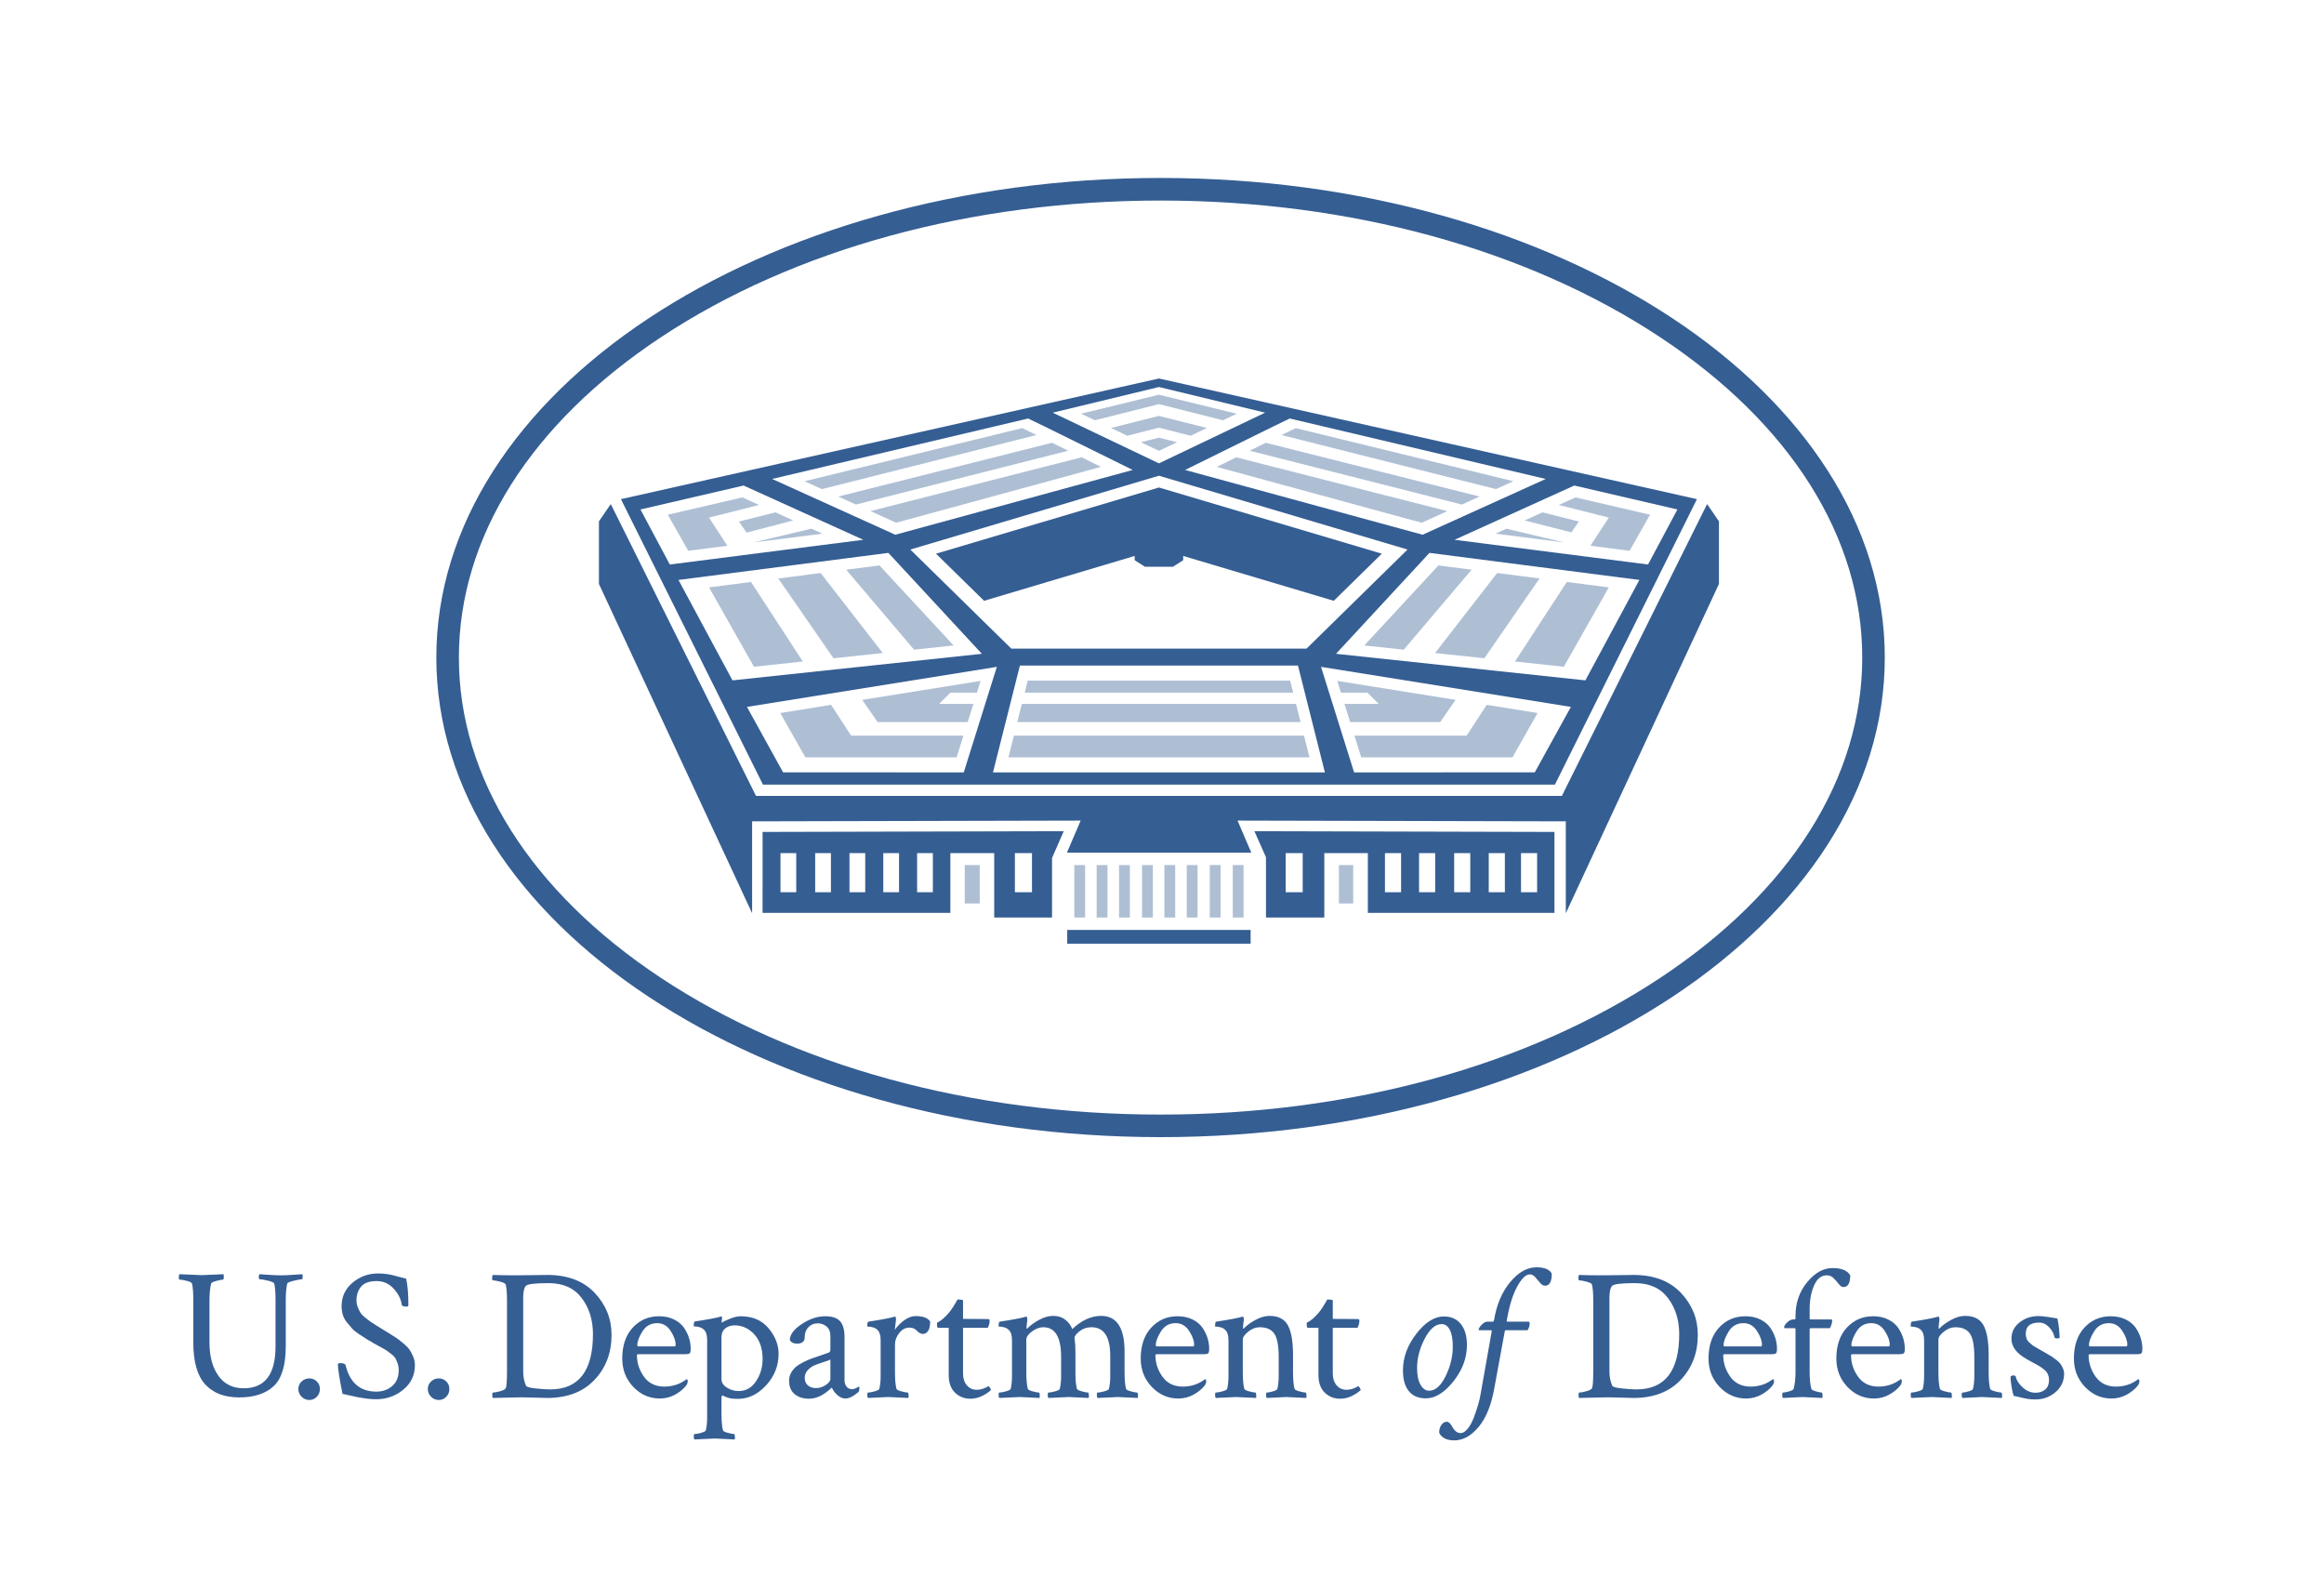 <svg width="236" height="160" viewBox="0 0 236 160" fill="none" xmlns="http://www.w3.org/2000/svg">
<path d="M97.97 91.728H99.488V87.829H97.97V91.728Z" fill="#AEBFD4"/>
<path d="M135.968 91.728H137.417V87.829H135.968V91.728Z" fill="#AEBFD4"/>
<path d="M115.973 93.154H117.07V87.829H115.973V93.154Z" fill="#AEBFD4"/>
<path d="M113.637 93.154H114.735V87.829H113.637V93.154Z" fill="#AEBFD4"/>
<path d="M111.366 93.154H112.464V87.829H111.366V93.154Z" fill="#AEBFD4"/>
<path d="M120.515 93.154H121.612V87.829H120.515V93.154Z" fill="#AEBFD4"/>
<path d="M118.244 93.154H119.341V87.829H118.244V93.154Z" fill="#AEBFD4"/>
<path d="M125.187 93.154H126.284V87.829H125.187V93.154Z" fill="#AEBFD4"/>
<path d="M122.851 93.154H123.948V87.829H122.851V93.154Z" fill="#AEBFD4"/>
<path d="M109.095 93.154H110.193V87.829H109.095V93.154Z" fill="#AEBFD4"/>
<path d="M156.338 58.731L152.037 58.176L145.729 66.301L150.733 66.832L156.338 58.731Z" fill="#AEBFD4"/>
<path d="M163.372 59.637L159.109 59.086L153.845 67.161L158.807 67.692L163.372 59.637Z" fill="#AEBFD4"/>
<path d="M76.565 67.692L81.527 67.161L76.263 59.086L72 59.637L76.565 67.692Z" fill="#AEBFD4"/>
<path d="M104.366 69.099L104.061 70.319H131.319L131.01 69.099H104.366Z" fill="#AEBFD4"/>
<path d="M117.686 40.074L109.787 42.001L111.183 42.67L117.686 41.03L124.189 42.67L125.588 42.005L117.686 40.074Z" fill="#AEBFD4"/>
<path d="M117.686 42.226L112.819 43.45L114.471 44.237L117.686 43.423L120.905 44.241L122.557 43.45L117.686 42.226Z" fill="#AEBFD4"/>
<path d="M117.686 44.432L115.855 44.899L117.69 45.774L119.521 44.899L117.686 44.432Z" fill="#AEBFD4"/>
<path d="M72 52.549L77.081 51.268L75.387 50.499L67.814 52.258L69.889 55.921L73.865 55.412L72 52.549Z" fill="#AEBFD4"/>
<path d="M165.483 55.921L167.559 52.258L159.989 50.499L158.295 51.268L163.372 52.549L161.507 55.412L165.483 55.921Z" fill="#AEBFD4"/>
<path d="M128.544 44.956C128.016 45.215 127.462 45.487 126.904 45.761L148.457 51.225L150.248 50.413L128.544 44.956Z" fill="#AEBFD4"/>
<path d="M125.535 46.432C124.833 46.777 124.16 47.109 123.564 47.403L144.37 53.074L146.975 51.894L125.535 46.432Z" fill="#AEBFD4"/>
<path d="M131.579 43.465C131.241 43.631 130.742 43.875 130.141 44.17L151.911 49.658L153.676 48.858L131.579 43.465Z" fill="#AEBFD4"/>
<path d="M105.246 44.169C104.654 43.878 104.163 43.637 103.807 43.464L81.7 48.859L83.464 49.659L105.246 44.169Z" fill="#AEBFD4"/>
<path d="M108.476 45.759C107.915 45.483 107.363 45.211 106.84 44.953L85.127 50.413L86.919 51.224L108.476 45.759Z" fill="#AEBFD4"/>
<path d="M88.397 51.891L91.002 53.071L111.807 47.4C111.182 47.092 110.515 46.762 109.838 46.429L88.397 51.891Z" fill="#AEBFD4"/>
<path d="M152.973 53.68L151.868 54.181L158.865 55.076L152.973 53.68Z" fill="#AEBFD4"/>
<path d="M154.828 52.839L159.572 54.051L160.333 52.95L156.636 52.017L154.828 52.839Z" fill="#AEBFD4"/>
<path d="M82.395 53.676L76.507 55.076L83.511 54.181L82.395 53.676Z" fill="#AEBFD4"/>
<path d="M80.548 52.839L75.815 54.074L75.035 52.95L78.74 52.017L80.548 52.839Z" fill="#AEBFD4"/>
<path d="M97.836 74.688H86.432L84.398 71.561L79.233 72.391L81.783 76.891H97.144L97.504 75.747L97.836 74.688Z" fill="#AEBFD4"/>
<path d="M153.589 76.891L156.139 72.391L154.006 72.047L150.974 71.561L148.936 74.688H137.54L138.232 76.891H153.589Z" fill="#AEBFD4"/>
<path d="M132.42 74.689H102.959L102.401 76.891H132.975L132.688 75.748L132.42 74.689Z" fill="#AEBFD4"/>
<path d="M99.209 70.319L99.58 69.13L87.56 71.056L89.124 73.312H98.268L98.85 71.466H95.37L96.517 70.319H99.209Z" fill="#AEBFD4"/>
<path d="M131.606 71.466H103.77L103.502 72.528L103.303 73.312H132.072L131.916 72.697L131.874 72.528L131.606 71.466Z" fill="#AEBFD4"/>
<path d="M147.812 71.053L135.796 69.13L136.171 70.319H138.855H138.862L140.009 71.466H136.53L137.107 73.312H146.249L147.808 71.056H147.816L147.812 71.053Z" fill="#AEBFD4"/>
<path d="M92.82 65.96L96.838 65.532L89.311 57.408L85.931 57.84L92.82 65.96Z" fill="#AEBFD4"/>
<path d="M83.335 58.176L79.034 58.731L84.639 66.832L89.644 66.301L83.335 58.176Z" fill="#AEBFD4"/>
<path d="M138.541 65.532L142.551 65.96L149.441 57.84L146.069 57.408L138.541 65.532Z" fill="#AEBFD4"/>
<path d="M156.093 90.585H154.456V86.614H156.093V90.585ZM152.818 90.585H151.181V86.614H152.818V90.585ZM149.304 90.585H147.668V86.614H149.304V90.585ZM145.741 90.585H144.104V86.614H145.741V90.585ZM142.278 90.585H140.641V86.614H142.278V90.585ZM132.289 90.585H130.562V86.614H132.289V90.585ZM127.385 84.39L128.559 87.039V93.151H134.482V86.614H138.904V92.684H157.854L157.855 84.464L127.384 84.39L127.385 84.39Z" fill="#355E93"/>
<path d="M117.854 18.068C77.237 18.068 44.309 39.868 44.309 66.76C44.309 93.651 77.237 115.451 117.854 115.451C158.471 115.451 191.399 93.651 191.399 66.76C191.399 39.867 158.471 18.068 117.854 18.068ZM117.854 20.361C137.054 20.361 155.074 25.291 168.595 34.242C181.823 43 189.109 54.549 189.109 66.761C189.109 78.973 181.823 90.521 168.595 99.28C155.075 108.231 137.055 113.161 117.854 113.161C98.654 113.161 80.635 108.231 67.114 99.28C53.885 90.521 46.6 78.973 46.6 66.761C46.6 54.549 53.885 43 67.114 34.242C80.634 25.291 98.653 20.361 117.854 20.361Z" fill="#355E93"/>
<path d="M104.798 90.585H103.06V86.614H104.798V90.585ZM94.732 90.585H93.132V86.614H94.732V90.585ZM91.297 90.585H89.697V86.614H91.297V90.585ZM87.863 90.585H86.263V86.614H87.863V90.585ZM84.38 90.585H82.78V86.614H84.38V90.585ZM80.858 90.585H79.258V86.614H80.858V90.585ZM77.44 84.464L77.439 92.684H96.508V86.614H100.96V93.151H106.833V87.109L108.022 84.39L77.44 84.464Z" fill="#355E93"/>
<path d="M147.709 54.804L159.868 49.295L170.339 51.725L167.357 57.314L147.709 54.804ZM160.994 69.076L135.67 66.38L145.161 56.133L166.478 58.88L160.994 69.076ZM155.854 78.415L137.508 78.421L134.148 67.704L159.523 71.77L155.854 78.415ZM100.835 78.421L103.57 67.571H131.808L134.542 78.421H100.835ZM79.522 78.415L75.853 71.77L101.229 67.704L97.868 78.42L79.522 78.415ZM68.898 58.88L90.215 56.133L99.707 66.38L74.382 69.076L68.898 58.88ZM65.037 51.725L75.508 49.295L87.667 54.804L68.019 57.314L65.037 51.725ZM104.446 42.481C104.442 42.489 104.439 42.496 104.436 42.504C104.446 42.481 115.028 47.714 115.028 47.714L90.912 54.29L78.409 48.627C87.088 46.578 95.767 44.529 104.446 42.481ZM117.688 39.292L128.471 41.897L117.688 47.044L106.904 41.897L117.688 39.292ZM142.933 55.794L132.674 65.856H102.701L92.442 55.794L117.688 48.299L142.933 55.794ZM156.966 48.627L144.463 54.29L120.347 47.714C120.347 47.714 130.93 42.481 130.939 42.504C130.936 42.496 130.933 42.488 130.93 42.481C139.608 44.529 148.287 46.578 156.966 48.627ZM117.688 38.429L63.055 50.677L77.479 79.661H157.899L172.323 50.677L117.691 38.429H117.688Z" fill="#355E93"/>
<path d="M108.377 94.415V95.811H126.999V94.415H108.377Z" fill="#355E93"/>
<path d="M173.358 51.18L173.083 51.723L158.922 80.171L158.608 80.809H157.897H77.478H76.771L76.454 80.171L62.121 51.371L62.021 51.18L60.821 52.931V59.285L76.377 92.718V83.39L109.741 83.313L108.346 86.563H127.068L125.672 83.313L159.006 83.39V92.718L174.558 59.285V52.931L173.358 51.18Z" fill="#355E93"/>
<path d="M117.69 49.494L95.053 56.215L99.931 60.998L115.224 56.444V56.876L116.264 57.541H119.112L120.152 56.876V56.444L135.444 60.998L140.322 56.215L117.69 49.494Z" fill="#355E93"/>
<path d="M20.498 129.462C20.699 129.462 21.43 129.431 22.689 129.368C22.715 129.443 22.727 129.532 22.727 129.632C22.727 129.821 22.702 129.915 22.652 129.915C22.526 129.915 22.299 129.96 21.972 130.048C21.644 130.136 21.468 130.225 21.443 130.313C21.329 130.753 21.273 131.339 21.273 132.07V136.283C21.273 137.706 21.575 138.84 22.18 139.684C22.784 140.528 23.641 140.949 24.749 140.949C26.903 140.949 27.98 139.532 27.98 136.699V131.975C27.98 131.207 27.935 130.653 27.848 130.313C27.81 130.212 27.592 130.114 27.196 130.02C26.799 129.925 26.518 129.878 26.355 129.878C26.304 129.878 26.279 129.806 26.279 129.661C26.279 129.516 26.304 129.418 26.355 129.368C26.518 129.381 26.846 129.403 27.337 129.434C27.828 129.466 28.244 129.481 28.584 129.481C28.912 129.481 29.324 129.463 29.822 129.424C30.319 129.387 30.612 129.368 30.7 129.368C30.726 129.444 30.738 129.538 30.738 129.651C30.738 129.802 30.713 129.878 30.663 129.878C30.536 129.878 30.262 129.928 29.841 130.029C29.419 130.13 29.195 130.225 29.17 130.313C29.069 130.703 29.019 131.289 29.019 132.07V136.661C29.019 138.613 28.61 139.971 27.791 140.732C26.972 141.495 25.807 141.876 24.296 141.876C22.797 141.876 21.644 141.434 20.838 140.553C20.032 139.671 19.629 138.248 19.629 136.283V131.994C19.629 131.213 19.585 130.653 19.497 130.313C19.459 130.212 19.279 130.121 18.958 130.039C18.637 129.957 18.394 129.916 18.231 129.916C18.18 129.916 18.155 129.834 18.155 129.67C18.155 129.519 18.18 129.418 18.231 129.368C19.679 129.431 20.435 129.462 20.498 129.462Z" fill="#355E93"/>
<path d="M30.626 141.807C30.406 141.587 30.296 141.325 30.296 141.023C30.296 140.721 30.406 140.466 30.626 140.258C30.847 140.05 31.108 139.946 31.41 139.946C31.713 139.946 31.968 140.05 32.176 140.258C32.383 140.466 32.487 140.721 32.487 141.023C32.487 141.325 32.383 141.587 32.176 141.807C31.968 142.027 31.713 142.138 31.41 142.138C31.108 142.138 30.847 142.027 30.626 141.807Z" fill="#355E93"/>
<path d="M34.69 132.616C34.69 131.647 35.061 130.85 35.804 130.226C36.547 129.603 37.41 129.291 38.393 129.291C38.669 129.291 38.931 129.307 39.177 129.339C39.422 129.37 39.624 129.404 39.781 129.442C39.938 129.48 40.165 129.54 40.461 129.622C40.757 129.704 41.019 129.769 41.245 129.82C41.397 130.488 41.472 131.388 41.472 132.521C41.472 132.61 41.409 132.654 41.283 132.654C40.981 132.654 40.817 132.591 40.792 132.465C40.729 131.911 40.461 131.373 39.989 130.85C39.517 130.327 38.941 130.065 38.261 130.065C37.505 130.065 36.972 130.255 36.664 130.633C36.355 131.01 36.201 131.476 36.201 132.03C36.201 132.27 36.245 132.5 36.333 132.72C36.421 132.941 36.51 133.123 36.598 133.268C36.686 133.413 36.846 133.58 37.079 133.769C37.312 133.958 37.483 134.09 37.59 134.165C37.697 134.241 37.911 134.38 38.232 134.581C38.553 134.782 38.758 134.909 38.846 134.959C38.909 134.996 39.13 135.132 39.507 135.365C39.885 135.598 40.143 135.762 40.282 135.857C40.42 135.951 40.638 136.121 40.934 136.367C41.23 136.612 41.444 136.829 41.576 137.018C41.708 137.207 41.834 137.443 41.954 137.727C42.074 138.01 42.133 138.303 42.133 138.605C42.133 139.613 41.74 140.441 40.953 141.09C40.165 141.739 39.243 142.063 38.185 142.063C37.883 142.063 37.561 142.041 37.221 141.997C36.881 141.952 36.598 141.908 36.371 141.864C36.144 141.82 35.858 141.758 35.511 141.676C35.165 141.593 34.923 141.54 34.784 141.515C34.469 139.966 34.312 138.964 34.312 138.511C34.312 138.436 34.412 138.398 34.614 138.398C34.841 138.398 34.998 138.454 35.086 138.568C35.514 140.381 36.56 141.288 38.223 141.288C38.852 141.288 39.388 141.099 39.828 140.721C40.269 140.343 40.49 139.808 40.49 139.115C40.49 138.863 40.452 138.63 40.376 138.416C40.301 138.203 40.222 138.026 40.14 137.887C40.058 137.749 39.913 137.601 39.706 137.443C39.498 137.286 39.337 137.17 39.224 137.094C39.111 137.018 38.903 136.899 38.6 136.735C38.298 136.571 38.09 136.458 37.977 136.395C37.612 136.181 37.356 136.03 37.212 135.941C37.067 135.854 36.828 135.699 36.494 135.478C36.16 135.258 35.918 135.063 35.766 134.893C35.615 134.723 35.439 134.515 35.237 134.269C35.036 134.023 34.894 133.762 34.812 133.485C34.73 133.209 34.69 132.918 34.69 132.616Z" fill="#355E93"/>
<path d="M43.773 141.807C43.553 141.587 43.443 141.325 43.443 141.023C43.443 140.721 43.553 140.466 43.773 140.258C43.994 140.05 44.255 139.946 44.557 139.946C44.86 139.946 45.115 140.05 45.323 140.258C45.531 140.466 45.635 140.721 45.635 141.023C45.635 141.325 45.531 141.587 45.323 141.807C45.115 142.027 44.86 142.138 44.557 142.138C44.255 142.138 43.994 142.027 43.773 141.807Z" fill="#355E93"/>
<path d="M53.129 131.768V139.249C53.129 139.778 53.223 140.257 53.412 140.685C53.462 140.811 53.799 140.906 54.423 140.968C55.046 141.032 55.528 141.063 55.868 141.063C58.765 141.063 60.214 139.192 60.214 135.452C60.214 134.016 59.832 132.794 59.071 131.786C58.308 130.779 57.197 130.275 55.736 130.275H55.641C54.281 130.275 53.525 130.375 53.374 130.577C53.21 130.804 53.129 131.2 53.129 131.768ZM52.297 129.481C52.776 129.481 53.384 129.475 54.12 129.462C54.857 129.45 55.345 129.443 55.585 129.443C57.638 129.443 59.237 130.048 60.384 131.257C61.53 132.466 62.103 133.89 62.103 135.527C62.103 137.354 61.524 138.878 60.365 140.099C59.206 141.321 57.606 141.932 55.566 141.932C55.415 141.932 54.964 141.919 54.215 141.894C53.466 141.869 52.839 141.863 52.335 141.876L50.049 141.932C50.011 141.894 49.992 141.8 49.992 141.649C49.992 141.472 50.011 141.384 50.049 141.384C50.213 141.384 50.456 141.34 50.776 141.252C51.098 141.164 51.29 141.063 51.353 140.949C51.441 140.798 51.485 140.207 51.485 139.173V132.032C51.485 131.289 51.441 130.747 51.353 130.407C51.315 130.306 51.129 130.212 50.795 130.124C50.462 130.035 50.213 129.992 50.049 129.992C49.999 129.992 49.974 129.916 49.974 129.765C49.974 129.601 49.999 129.494 50.049 129.443C50.704 129.469 51.453 129.481 52.297 129.481Z" fill="#355E93"/>
<path d="M66.739 134.337C66.084 134.337 65.583 134.617 65.237 135.178C64.891 135.738 64.717 136.201 64.717 136.566C64.717 136.655 64.755 136.699 64.831 136.699H68.515C68.578 136.699 68.609 136.636 68.609 136.51C68.609 136.106 68.439 135.643 68.099 135.121C67.759 134.598 67.306 134.337 66.739 134.337ZM66.928 133.637C67.507 133.637 68.017 133.748 68.458 133.968C68.899 134.189 69.236 134.472 69.469 134.818C69.702 135.165 69.872 135.518 69.979 135.877C70.086 136.236 70.14 136.592 70.14 136.944C70.14 137.196 70.102 137.35 70.026 137.407C69.951 137.464 69.806 137.492 69.592 137.492H64.831C64.73 137.492 64.68 137.523 64.68 137.586C64.68 138.38 64.919 139.111 65.397 139.778C65.876 140.446 66.569 140.779 67.476 140.779C67.74 140.779 67.992 140.754 68.232 140.704C68.471 140.654 68.676 140.594 68.846 140.524C69.016 140.455 69.16 140.386 69.28 140.316C69.4 140.247 69.504 140.181 69.592 140.118L69.724 140.024C69.8 140.024 69.838 140.106 69.838 140.269C69.838 140.37 69.8 140.484 69.724 140.609C69.472 140.962 69.101 141.28 68.61 141.563C68.118 141.847 67.583 141.988 67.004 141.988C65.958 141.988 65.061 141.595 64.311 140.808C63.562 140.021 63.188 139.06 63.188 137.926C63.188 136.604 63.543 135.559 64.255 134.79C64.966 134.022 65.857 133.637 66.928 133.637Z" fill="#355E93"/>
<path d="M74.607 134.562C74.217 134.562 73.895 134.666 73.644 134.874C73.391 135.082 73.266 135.381 73.266 135.771V140.022C73.266 140.363 73.448 140.649 73.813 140.882C74.179 141.114 74.575 141.231 75.004 141.231C75.747 141.231 76.339 140.898 76.78 140.23C77.22 139.563 77.441 138.813 77.441 137.982C77.441 136.923 77.16 136.089 76.6 135.478C76.04 134.868 75.375 134.562 74.607 134.562ZM75.211 133.636C76.421 133.636 77.365 134.043 78.046 134.855C78.726 135.667 79.066 136.533 79.066 137.453C79.066 138.662 78.644 139.726 77.8 140.646C76.956 141.565 75.999 142.025 74.928 142.025C74.739 142.025 74.572 142.018 74.428 142.006C74.283 141.993 74.154 141.971 74.04 141.94C73.927 141.908 73.839 141.88 73.776 141.855C73.713 141.83 73.631 141.795 73.53 141.751C73.429 141.707 73.367 141.678 73.341 141.666C73.291 141.729 73.266 141.811 73.266 141.911V143.536C73.266 144.266 73.316 144.827 73.417 145.218C73.442 145.306 73.606 145.391 73.908 145.473C74.21 145.554 74.424 145.596 74.55 145.596C74.588 145.596 74.613 145.674 74.626 145.832C74.638 145.989 74.632 146.093 74.607 146.144C73.347 146.08 72.673 146.049 72.585 146.049C72.51 146.049 71.823 146.08 70.526 146.144C70.476 146.093 70.451 145.989 70.451 145.832C70.451 145.674 70.476 145.596 70.526 145.596C70.677 145.596 70.901 145.554 71.197 145.473C71.493 145.391 71.653 145.306 71.679 145.218C71.766 144.853 71.811 144.411 71.811 143.895V136.092C71.811 135.601 71.722 135.261 71.546 135.072C71.42 134.921 71.266 134.817 71.083 134.76C70.901 134.703 70.75 134.675 70.63 134.675C70.51 134.675 70.451 134.663 70.451 134.637C70.451 134.335 70.488 134.178 70.564 134.165C71.899 133.964 72.768 133.8 73.171 133.674C73.184 133.674 73.215 133.668 73.266 133.655C73.303 133.655 73.322 133.69 73.322 133.759C73.322 133.828 73.316 133.913 73.303 134.014C73.291 134.115 73.285 134.172 73.285 134.184V134.297C73.46 134.172 73.754 134.03 74.163 133.872C74.572 133.715 74.922 133.636 75.211 133.636Z" fill="#355E93"/>
<path d="M82.039 140.656C82.253 140.839 82.53 140.93 82.871 140.93C83.211 140.93 83.538 140.826 83.853 140.619C84.168 140.411 84.325 140.2 84.325 139.985V138.04C84.224 138.09 83.979 138.178 83.589 138.304C83.198 138.43 82.892 138.541 82.672 138.635C82.452 138.729 82.238 138.887 82.03 139.107C81.822 139.328 81.718 139.583 81.718 139.873C81.718 140.212 81.825 140.474 82.039 140.656ZM83.815 133.637C84.508 133.637 85.005 133.805 85.308 134.138C85.61 134.472 85.761 135.011 85.761 135.754V140.118C85.761 140.383 85.831 140.603 85.969 140.779C86.108 140.956 86.296 141.044 86.536 141.044C86.712 141.044 86.933 140.956 87.197 140.779C87.247 140.779 87.273 140.83 87.273 140.931C87.273 141.094 87.241 141.227 87.178 141.327C86.662 141.768 86.221 141.988 85.856 141.988C85.566 141.988 85.289 141.869 85.025 141.63C84.76 141.39 84.577 141.138 84.476 140.874C84.464 140.874 84.417 140.915 84.335 140.997C84.253 141.079 84.143 141.173 84.004 141.28C83.865 141.387 83.705 141.497 83.522 141.61C83.34 141.724 83.126 141.819 82.88 141.894C82.634 141.97 82.385 142.008 82.134 142.008C81.554 142.008 81.076 141.853 80.698 141.545C80.32 141.236 80.131 140.773 80.131 140.156C80.131 139.879 80.2 139.617 80.339 139.372C80.477 139.126 80.641 138.925 80.83 138.767C81.019 138.61 81.277 138.45 81.605 138.285C81.932 138.122 82.212 137.999 82.445 137.917C82.678 137.835 82.984 137.731 83.362 137.605C83.74 137.48 84.004 137.385 84.155 137.322C84.269 137.284 84.325 137.19 84.325 137.038V135.621C84.325 135.219 84.199 134.907 83.948 134.686C83.695 134.466 83.393 134.355 83.041 134.355C82.663 134.355 82.348 134.485 82.096 134.743C81.844 135.001 81.718 135.338 81.718 135.754C81.718 136.195 81.46 136.415 80.943 136.415C80.591 136.415 80.345 136.295 80.207 136.056C80.207 135.515 80.603 134.976 81.397 134.441C82.19 133.906 82.996 133.637 83.815 133.637Z" fill="#355E93"/>
<path d="M92.981 133.618C93.724 133.618 94.215 133.801 94.455 134.166C94.455 134.607 94.385 134.928 94.247 135.129C94.108 135.331 93.938 135.432 93.737 135.432C93.51 135.432 93.302 135.325 93.113 135.11C92.924 134.897 92.666 134.789 92.339 134.789C91.948 134.789 91.608 134.972 91.319 135.337C91.028 135.703 90.884 136.087 90.884 136.49V139.323C90.884 140.054 90.934 140.615 91.035 141.005C91.06 141.094 91.227 141.179 91.536 141.26C91.844 141.342 92.062 141.383 92.187 141.383C92.225 141.383 92.25 141.459 92.263 141.61C92.276 141.761 92.27 141.868 92.244 141.931C90.984 141.868 90.304 141.837 90.204 141.837C90.128 141.837 89.442 141.868 88.144 141.931C88.094 141.881 88.069 141.777 88.069 141.619C88.069 141.462 88.094 141.383 88.144 141.383C88.296 141.383 88.519 141.342 88.815 141.26C89.111 141.179 89.271 141.094 89.297 141.005C89.385 140.64 89.429 140.199 89.429 139.683V136.112C89.429 135.62 89.341 135.28 89.164 135.092C89.039 134.94 88.884 134.836 88.702 134.78C88.519 134.723 88.368 134.694 88.248 134.694C88.128 134.694 88.069 134.682 88.069 134.657C88.069 134.355 88.106 134.198 88.182 134.185C89.517 133.983 90.386 133.819 90.79 133.694C90.802 133.694 90.833 133.687 90.884 133.674C90.934 133.674 90.966 133.728 90.978 133.835C90.991 133.942 90.991 134.021 90.978 134.072L90.865 135.016C91.092 134.676 91.404 134.358 91.8 134.062C92.197 133.766 92.59 133.618 92.981 133.618Z" fill="#355E93"/>
<path d="M96.341 134.811H95.246C95.183 134.811 95.151 134.678 95.151 134.414C95.151 134.338 95.157 134.294 95.17 134.282C95.535 134.118 95.932 133.784 96.36 133.28C96.499 133.117 96.634 132.931 96.766 132.723C96.898 132.515 97.009 132.336 97.097 132.184C97.185 132.033 97.23 131.952 97.23 131.939C97.607 131.939 97.796 131.971 97.796 132.033V133.904C98.124 133.904 98.621 133.907 99.288 133.913C99.956 133.92 100.309 133.922 100.346 133.922C100.447 133.922 100.498 133.979 100.498 134.093C100.498 134.319 100.435 134.559 100.309 134.811H97.796V139.44C97.796 139.943 97.925 140.346 98.183 140.649C98.441 140.951 98.778 141.102 99.194 141.102C99.572 141.102 99.962 140.982 100.365 140.743C100.403 140.718 100.46 140.771 100.536 140.904C100.611 141.036 100.642 141.109 100.63 141.121C100.441 141.322 100.151 141.521 99.761 141.716C99.37 141.911 98.967 142.009 98.552 142.009C97.922 142.009 97.396 141.801 96.974 141.386C96.552 140.97 96.341 140.378 96.341 139.609L96.341 134.811Z" fill="#355E93"/>
<path d="M106.943 133.599C107.446 133.599 107.865 133.735 108.199 134.005C108.533 134.276 108.763 134.588 108.889 134.94C109.833 134.046 110.809 133.599 111.817 133.599C113.404 133.599 114.198 134.808 114.198 137.226V139.323C114.198 140.054 114.248 140.615 114.349 141.005C114.374 141.094 114.538 141.179 114.84 141.26C115.142 141.342 115.356 141.383 115.482 141.383C115.52 141.383 115.545 141.459 115.558 141.61C115.57 141.761 115.564 141.868 115.539 141.931C114.279 141.868 113.605 141.837 113.518 141.837C113.442 141.837 112.755 141.868 111.458 141.931C111.408 141.881 111.383 141.777 111.383 141.619C111.383 141.462 111.408 141.383 111.458 141.383C111.609 141.383 111.833 141.342 112.129 141.26C112.425 141.179 112.585 141.094 112.611 141.005C112.699 140.64 112.743 140.237 112.743 139.796V137.661C112.743 135.721 112.107 134.751 110.835 134.751C110.369 134.751 109.966 134.887 109.626 135.157C109.285 135.428 109.116 135.652 109.116 135.829L109.134 135.904V135.999C109.184 136.314 109.21 136.767 109.21 137.359V139.494C109.21 140.111 109.26 140.615 109.361 141.005C109.386 141.094 109.55 141.179 109.852 141.26C110.155 141.342 110.369 141.383 110.495 141.383C110.532 141.383 110.558 141.459 110.57 141.61C110.582 141.761 110.576 141.868 110.551 141.931C109.292 141.868 108.618 141.837 108.53 141.837C108.454 141.837 107.768 141.868 106.47 141.931C106.42 141.881 106.395 141.777 106.395 141.619C106.395 141.462 106.42 141.383 106.47 141.383C106.621 141.383 106.845 141.342 107.141 141.26C107.437 141.179 107.597 141.094 107.623 141.005C107.711 140.64 107.755 140.199 107.755 139.683V137.756C107.755 135.753 107.15 134.752 105.941 134.752C105.563 134.752 105.182 134.893 104.798 135.177C104.414 135.46 104.222 135.734 104.222 135.999V139.324C104.222 140.054 104.272 140.615 104.373 141.005C104.399 141.094 104.562 141.179 104.864 141.261C105.167 141.342 105.381 141.383 105.507 141.383C105.545 141.383 105.57 141.459 105.582 141.61C105.595 141.761 105.589 141.868 105.563 141.931C104.304 141.868 103.63 141.837 103.542 141.837C103.467 141.837 102.78 141.868 101.483 141.931C101.432 141.881 101.407 141.777 101.407 141.619C101.407 141.462 101.432 141.383 101.483 141.383C101.634 141.383 101.857 141.342 102.153 141.261C102.449 141.179 102.61 141.094 102.635 141.005C102.723 140.64 102.767 140.199 102.767 139.683V136.112C102.767 135.62 102.679 135.281 102.503 135.092C102.377 134.94 102.222 134.836 102.04 134.78C101.857 134.724 101.706 134.694 101.587 134.694C101.467 134.694 101.407 134.682 101.407 134.657C101.407 134.355 101.445 134.198 101.52 134.185C102.856 133.984 103.724 133.819 104.128 133.694C104.14 133.694 104.171 133.687 104.222 133.674C104.272 133.674 104.304 133.729 104.316 133.835C104.329 133.942 104.329 134.021 104.316 134.072C104.266 134.424 104.241 134.676 104.241 134.827C104.241 134.878 104.253 134.903 104.279 134.903C104.291 134.903 104.31 134.89 104.336 134.865C104.625 134.563 105.019 134.276 105.516 134.005C106.014 133.735 106.489 133.599 106.943 133.599Z" fill="#355E93"/>
<path d="M119.391 134.337C118.736 134.337 118.236 134.617 117.889 135.178C117.542 135.738 117.37 136.201 117.37 136.566C117.37 136.655 117.407 136.699 117.483 136.699H121.167C121.23 136.699 121.261 136.636 121.261 136.51C121.261 136.106 121.091 135.643 120.752 135.121C120.411 134.598 119.958 134.337 119.391 134.337ZM119.58 133.637C120.159 133.637 120.669 133.748 121.111 133.968C121.551 134.189 121.888 134.472 122.121 134.818C122.354 135.165 122.524 135.518 122.631 135.877C122.738 136.236 122.792 136.592 122.792 136.944C122.792 137.196 122.754 137.35 122.678 137.407C122.603 137.464 122.458 137.492 122.244 137.492H117.483C117.382 137.492 117.332 137.523 117.332 137.586C117.332 138.38 117.571 139.111 118.05 139.778C118.528 140.446 119.221 140.779 120.128 140.779C120.392 140.779 120.644 140.754 120.883 140.704C121.123 140.654 121.328 140.594 121.497 140.524C121.667 140.455 121.812 140.386 121.932 140.316C122.052 140.247 122.156 140.181 122.244 140.118L122.376 140.024C122.452 140.024 122.49 140.106 122.49 140.269C122.49 140.37 122.452 140.484 122.376 140.609C122.124 140.962 121.753 141.28 121.261 141.563C120.77 141.847 120.235 141.988 119.656 141.988C118.61 141.988 117.712 141.595 116.963 140.808C116.213 140.021 115.839 139.06 115.839 137.926C115.839 136.604 116.195 135.559 116.907 134.79C117.618 134.022 118.509 133.637 119.58 133.637Z" fill="#355E93"/>
<path d="M128.926 133.599C129.807 133.599 130.425 133.914 130.777 134.544C131.13 135.174 131.306 136.194 131.306 137.604V139.323C131.306 140.054 131.356 140.615 131.457 141.005C131.483 141.094 131.646 141.179 131.948 141.26C132.251 141.342 132.465 141.383 132.591 141.383C132.629 141.383 132.654 141.459 132.667 141.61C132.679 141.761 132.673 141.868 132.648 141.931C131.388 141.868 130.714 141.837 130.626 141.837C130.601 141.837 129.939 141.868 128.642 141.931C128.592 141.881 128.567 141.777 128.567 141.619C128.567 141.462 128.592 141.383 128.642 141.383C128.793 141.383 129.005 141.342 129.275 141.26C129.546 141.179 129.694 141.094 129.719 141.005C129.807 140.64 129.852 140.199 129.852 139.683V137.793C129.852 136.622 129.7 135.823 129.398 135.394C129.096 134.966 128.604 134.751 127.924 134.751C127.521 134.751 127.134 134.9 126.763 135.195C126.391 135.492 126.205 135.759 126.205 135.999V139.323C126.205 140.054 126.255 140.615 126.356 141.005C126.381 141.094 126.545 141.179 126.847 141.26C127.15 141.342 127.364 141.383 127.49 141.383C127.528 141.383 127.553 141.459 127.565 141.61C127.578 141.761 127.572 141.868 127.547 141.931C126.287 141.868 125.613 141.837 125.525 141.837C125.449 141.837 124.763 141.868 123.466 141.931C123.416 141.881 123.39 141.777 123.39 141.619C123.39 141.462 123.416 141.383 123.466 141.383C123.617 141.383 123.84 141.342 124.136 141.26C124.433 141.179 124.593 141.094 124.618 141.005C124.706 140.64 124.751 140.199 124.751 139.683V136.112C124.751 135.62 124.662 135.281 124.486 135.092C124.36 134.94 124.205 134.836 124.023 134.78C123.84 134.723 123.689 134.694 123.569 134.694C123.45 134.694 123.39 134.682 123.39 134.657C123.39 134.355 123.428 134.198 123.503 134.185C124.838 133.983 125.708 133.819 126.111 133.694C126.123 133.694 126.155 133.687 126.205 133.674C126.255 133.674 126.287 133.728 126.3 133.835C126.312 133.942 126.312 134.021 126.3 134.072C126.249 134.424 126.224 134.676 126.224 134.827C126.224 134.878 126.237 134.903 126.262 134.903C126.274 134.903 126.293 134.89 126.318 134.865C126.608 134.563 127.002 134.276 127.499 134.005C127.997 133.735 128.472 133.599 128.926 133.599Z" fill="#355E93"/>
<path d="M133.888 134.811H132.792C132.729 134.811 132.698 134.678 132.698 134.414C132.698 134.338 132.704 134.294 132.717 134.282C133.083 134.118 133.479 133.784 133.907 133.28C134.046 133.117 134.181 132.931 134.314 132.723C134.446 132.515 134.556 132.336 134.644 132.184C134.732 132.033 134.776 131.952 134.776 131.939C135.154 131.939 135.343 131.971 135.343 132.033V133.904C135.671 133.904 136.168 133.907 136.836 133.913C137.503 133.92 137.856 133.922 137.894 133.922C137.995 133.922 138.045 133.979 138.045 134.093C138.045 134.319 137.982 134.559 137.856 134.811H135.343V139.44C135.343 139.943 135.472 140.346 135.731 140.649C135.989 140.951 136.326 141.102 136.741 141.102C137.119 141.102 137.509 140.982 137.913 140.743C137.95 140.718 138.007 140.771 138.083 140.904C138.158 141.036 138.19 141.109 138.177 141.121C137.988 141.322 137.698 141.521 137.308 141.716C136.918 141.911 136.515 142.009 136.099 142.009C135.469 142.009 134.943 141.801 134.521 141.386C134.099 140.97 133.888 140.378 133.888 139.609V134.811Z" fill="#355E93"/>
<path d="M146.397 134.432C145.767 134.432 145.194 134.927 144.678 135.915C144.161 136.904 143.903 137.896 143.903 138.891C143.903 139.622 144.02 140.188 144.253 140.591C144.486 140.995 144.779 141.196 145.131 141.196C145.761 141.196 146.318 140.702 146.803 139.713C147.288 138.724 147.53 137.726 147.53 136.718C147.53 135.975 147.43 135.408 147.228 135.018C147.026 134.627 146.75 134.432 146.397 134.432ZM146.624 133.657C147.367 133.657 147.943 133.916 148.353 134.432C148.762 134.949 148.966 135.66 148.966 136.567C148.966 137.864 148.51 139.09 147.597 140.242C146.683 141.394 145.748 141.971 144.791 141.971C144.035 141.971 143.459 141.725 143.062 141.234C142.666 140.743 142.468 140.043 142.468 139.137C142.468 137.827 142.921 136.586 143.828 135.414C144.734 134.243 145.667 133.657 146.624 133.657Z" fill="#355E93"/>
<path d="M156.032 128.667C156.838 128.667 157.355 128.881 157.581 129.309C157.581 130.128 157.355 130.537 156.901 130.537C156.725 130.537 156.557 130.443 156.401 130.254C156.243 130.065 156.079 129.874 155.909 129.678C155.739 129.483 155.553 129.385 155.352 129.385C154.948 129.385 154.52 129.798 154.067 130.623C153.614 131.448 153.261 132.597 153.009 134.071V134.109C153.009 134.159 153.028 134.184 153.065 134.184H155.239C155.301 134.184 155.333 134.26 155.333 134.411C155.333 134.612 155.263 134.827 155.125 135.053H152.915C152.851 135.053 152.813 135.104 152.801 135.204L151.762 140.853C151.46 142.604 150.928 143.939 150.166 144.858C149.403 145.778 148.575 146.238 147.681 146.238C147.241 146.238 146.894 146.159 146.642 146.002C146.39 145.844 146.226 145.665 146.151 145.463C146.138 145.174 146.208 144.915 146.358 144.689C146.51 144.462 146.699 144.348 146.926 144.348C147.039 144.348 147.146 144.408 147.247 144.528C147.347 144.648 147.436 144.78 147.511 144.925C147.587 145.069 147.697 145.202 147.842 145.322C147.987 145.441 148.147 145.501 148.323 145.501C148.562 145.501 148.802 145.353 149.042 145.057C149.281 144.761 149.485 144.389 149.656 143.942C149.826 143.495 149.97 143.07 150.09 142.667C150.21 142.264 150.295 141.905 150.345 141.59L151.479 135.185V135.148C151.479 135.085 151.46 135.053 151.422 135.053H150.194C150.169 135.053 150.156 135.034 150.156 134.996C150.156 134.883 150.257 134.719 150.458 134.505C150.659 134.291 150.861 134.184 151.063 134.184H151.611C151.661 134.184 151.699 134.127 151.724 134.014C151.976 132.465 152.518 131.186 153.349 130.179C154.181 129.171 155.074 128.667 156.032 128.667Z" fill="#355E93"/>
<path d="M163.437 131.768V139.249C163.437 139.778 163.531 140.257 163.72 140.685C163.771 140.811 164.108 140.906 164.731 140.968C165.355 141.032 165.837 141.063 166.177 141.063C169.074 141.063 170.522 139.192 170.522 135.452C170.522 134.016 170.141 132.794 169.379 131.786C168.617 130.779 167.505 130.275 166.044 130.275H165.95C164.589 130.275 163.834 130.375 163.683 130.577C163.519 130.804 163.437 131.2 163.437 131.768ZM162.606 129.481C163.084 129.481 163.692 129.475 164.429 129.462C165.166 129.45 165.654 129.443 165.893 129.443C167.946 129.443 169.546 130.048 170.692 131.257C171.838 132.466 172.412 133.89 172.412 135.527C172.412 137.354 171.832 138.878 170.673 140.099C169.515 141.321 167.915 141.932 165.874 141.932C165.723 141.932 165.272 141.919 164.523 141.894C163.774 141.869 163.147 141.863 162.643 141.876L160.358 141.932C160.319 141.894 160.301 141.8 160.301 141.649C160.301 141.472 160.319 141.384 160.358 141.384C160.521 141.384 160.763 141.34 161.085 141.252C161.406 141.164 161.598 141.063 161.661 140.949C161.749 140.798 161.793 140.207 161.793 139.173V132.032C161.793 131.289 161.749 130.747 161.661 130.407C161.623 130.306 161.437 130.212 161.104 130.124C160.77 130.035 160.521 129.992 160.358 129.992C160.307 129.992 160.282 129.916 160.282 129.765C160.282 129.601 160.307 129.494 160.358 129.443C161.012 129.469 161.762 129.481 162.606 129.481Z" fill="#355E93"/>
<path d="M177.051 134.337C176.396 134.337 175.895 134.617 175.549 135.178C175.203 135.738 175.029 136.201 175.029 136.566C175.029 136.655 175.068 136.699 175.143 136.699H178.827C178.89 136.699 178.922 136.636 178.922 136.51C178.922 136.106 178.751 135.643 178.411 135.121C178.071 134.598 177.618 134.337 177.051 134.337ZM177.24 133.637C177.819 133.637 178.329 133.748 178.77 133.968C179.211 134.189 179.548 134.472 179.781 134.818C180.014 135.165 180.184 135.518 180.291 135.877C180.398 136.236 180.452 136.592 180.452 136.944C180.452 137.196 180.414 137.35 180.338 137.407C180.263 137.464 180.118 137.492 179.904 137.492H175.143C175.042 137.492 174.992 137.523 174.992 137.586C174.992 138.38 175.231 139.111 175.709 139.778C176.188 140.446 176.881 140.779 177.788 140.779C178.053 140.779 178.304 140.754 178.543 140.704C178.783 140.654 178.988 140.594 179.158 140.524C179.328 140.455 179.472 140.386 179.592 140.316C179.712 140.247 179.816 140.181 179.904 140.118L180.036 140.024C180.112 140.024 180.15 140.106 180.15 140.269C180.15 140.37 180.112 140.484 180.036 140.609C179.784 140.962 179.413 141.28 178.922 141.563C178.43 141.847 177.895 141.988 177.316 141.988C176.27 141.988 175.373 141.595 174.623 140.808C173.874 140.021 173.5 139.06 173.5 137.926C173.5 136.604 173.855 135.559 174.567 134.79C175.278 134.022 176.169 133.637 177.24 133.637Z" fill="#355E93"/>
<path d="M186.093 128.743C187 128.743 187.598 128.989 187.888 129.48C187.888 130.274 187.661 130.671 187.208 130.671C187.044 130.671 186.887 130.573 186.735 130.378C186.584 130.183 186.411 129.984 186.216 129.782C186.02 129.581 185.784 129.48 185.507 129.48C184.953 129.48 184.525 129.821 184.223 130.501C183.92 131.181 183.769 131.981 183.769 132.9V133.863C183.769 133.927 183.8 133.958 183.863 133.958H185.961C186.024 133.958 186.055 134.002 186.055 134.09C186.055 134.292 185.98 134.544 185.828 134.846H183.882C183.807 134.846 183.769 134.884 183.769 134.959V139.323C183.769 140.004 183.826 140.564 183.939 141.005C183.964 141.094 184.118 141.179 184.402 141.26C184.685 141.342 184.884 141.383 184.997 141.383C185.035 141.383 185.06 141.459 185.073 141.61C185.085 141.761 185.079 141.868 185.054 141.931C183.794 141.868 183.12 141.837 183.032 141.837C182.994 141.837 182.333 141.868 181.048 141.931C181.023 141.906 181.004 141.846 180.992 141.751C180.979 141.657 180.979 141.572 180.992 141.496C181.004 141.421 181.023 141.383 181.048 141.383C181.2 141.383 181.414 141.342 181.691 141.26C181.968 141.179 182.119 141.094 182.145 141.005C182.27 140.514 182.333 139.954 182.333 139.323V134.978C182.333 134.89 182.301 134.846 182.239 134.846H181.237C181.2 134.846 181.181 134.808 181.181 134.733C181.181 134.619 181.281 134.462 181.483 134.261C181.684 134.059 181.899 133.958 182.126 133.958H182.239C182.301 133.958 182.333 133.92 182.333 133.845V133.599C182.333 132.277 182.727 131.137 183.514 130.179C184.301 129.222 185.161 128.743 186.093 128.743Z" fill="#355E93"/>
<path d="M190.031 134.337C189.376 134.337 188.875 134.617 188.528 135.178C188.182 135.738 188.009 136.201 188.009 136.566C188.009 136.655 188.047 136.699 188.123 136.699H191.806C191.869 136.699 191.901 136.636 191.901 136.51C191.901 136.106 191.731 135.643 191.391 135.121C191.051 134.598 190.597 134.337 190.031 134.337ZM190.22 133.637C190.799 133.637 191.309 133.748 191.75 133.968C192.191 134.189 192.527 134.472 192.761 134.818C192.994 135.165 193.164 135.518 193.271 135.877C193.378 136.236 193.431 136.592 193.431 136.944C193.431 137.196 193.394 137.35 193.318 137.407C193.242 137.464 193.097 137.492 192.884 137.492H188.123C188.021 137.492 187.971 137.523 187.971 137.586C187.971 138.38 188.21 139.111 188.689 139.778C189.168 140.446 189.861 140.779 190.767 140.779C191.032 140.779 191.284 140.754 191.523 140.704C191.762 140.654 191.967 140.594 192.137 140.524C192.308 140.455 192.452 140.386 192.572 140.316C192.691 140.247 192.795 140.181 192.884 140.118L193.016 140.024C193.092 140.024 193.129 140.106 193.129 140.269C193.129 140.37 193.092 140.484 193.016 140.609C192.764 140.962 192.393 141.28 191.901 141.563C191.41 141.847 190.875 141.988 190.295 141.988C189.25 141.988 188.352 141.595 187.603 140.808C186.853 140.021 186.479 139.06 186.479 137.926C186.479 136.604 186.835 135.559 187.547 134.79C188.257 134.022 189.149 133.637 190.22 133.637Z" fill="#355E93"/>
<path d="M199.566 133.599C200.447 133.599 201.064 133.914 201.417 134.544C201.77 135.174 201.947 136.194 201.947 137.604V139.323C201.947 140.054 201.997 140.615 202.097 141.005C202.123 141.094 202.286 141.179 202.589 141.26C202.891 141.342 203.105 141.383 203.231 141.383C203.269 141.383 203.294 141.459 203.307 141.61C203.319 141.761 203.313 141.868 203.288 141.931C202.028 141.868 201.354 141.837 201.266 141.837C201.241 141.837 200.579 141.868 199.282 141.931C199.232 141.881 199.207 141.777 199.207 141.619C199.207 141.462 199.232 141.383 199.282 141.383C199.434 141.383 199.644 141.342 199.915 141.26C200.186 141.179 200.334 141.094 200.359 141.005C200.447 140.64 200.491 140.199 200.491 139.683V137.793C200.491 136.622 200.34 135.823 200.038 135.394C199.736 134.966 199.245 134.751 198.564 134.751C198.161 134.751 197.774 134.9 197.402 135.195C197.031 135.492 196.845 135.759 196.845 135.999V139.323C196.845 140.054 196.895 140.615 196.996 141.005C197.022 141.094 197.185 141.179 197.488 141.26C197.79 141.342 198.004 141.383 198.13 141.383C198.168 141.383 198.193 141.459 198.206 141.61C198.218 141.761 198.212 141.868 198.187 141.931C196.927 141.868 196.253 141.837 196.165 141.837C196.089 141.837 195.403 141.868 194.105 141.931C194.055 141.881 194.03 141.777 194.03 141.619C194.03 141.462 194.055 141.383 194.105 141.383C194.257 141.383 194.48 141.342 194.776 141.26C195.072 141.179 195.233 141.094 195.258 141.005C195.346 140.64 195.391 140.199 195.391 139.683V136.112C195.391 135.62 195.302 135.281 195.126 135.092C195 134.94 194.845 134.836 194.663 134.78C194.48 134.723 194.329 134.694 194.21 134.694C194.089 134.694 194.03 134.682 194.03 134.657C194.03 134.355 194.068 134.198 194.144 134.185C195.479 133.983 196.347 133.819 196.75 133.694C196.763 133.694 196.795 133.687 196.845 133.674C196.896 133.674 196.927 133.728 196.94 133.835C196.952 133.942 196.952 134.021 196.94 134.072C196.889 134.424 196.864 134.676 196.864 134.827C196.864 134.878 196.876 134.903 196.902 134.903C196.915 134.903 196.933 134.89 196.958 134.865C197.248 134.563 197.641 134.276 198.139 134.005C198.637 133.735 199.112 133.599 199.566 133.599Z" fill="#355E93"/>
<path d="M207.002 133.618C207.278 133.618 207.628 133.653 208.05 133.721C208.472 133.791 208.765 133.839 208.928 133.863C209.054 134.443 209.13 135.085 209.155 135.791C209.155 135.854 209.073 135.885 208.91 135.885C208.733 135.885 208.639 135.841 208.626 135.753C208.563 135.4 208.384 135.067 208.088 134.752C207.792 134.437 207.455 134.279 207.077 134.279C206.17 134.279 205.716 134.651 205.716 135.394C205.716 135.583 205.742 135.75 205.792 135.895C205.842 136.04 205.94 136.178 206.085 136.31C206.23 136.442 206.34 136.537 206.416 136.594C206.491 136.651 206.658 136.752 206.916 136.896C207.174 137.041 207.335 137.132 207.398 137.17C207.448 137.195 207.596 137.281 207.842 137.425C208.088 137.57 208.261 137.674 208.362 137.736C208.463 137.8 208.61 137.907 208.806 138.058C209.001 138.209 209.142 138.344 209.231 138.464C209.319 138.584 209.404 138.736 209.486 138.918C209.568 139.1 209.609 139.286 209.609 139.475C209.609 140.218 209.319 140.838 208.74 141.336C208.16 141.834 207.48 142.082 206.699 142.082C206.434 142.082 206.192 142.067 205.972 142.035C205.751 142.003 205.49 141.95 205.187 141.875C204.885 141.798 204.652 141.748 204.489 141.723C204.413 141.522 204.34 141.207 204.271 140.778C204.202 140.351 204.167 140.01 204.167 139.758C204.268 139.683 204.344 139.645 204.394 139.645C204.583 139.645 204.683 139.683 204.696 139.758C204.772 140.136 205.008 140.504 205.405 140.864C205.802 141.223 206.233 141.402 206.699 141.402C207.102 141.402 207.433 141.291 207.691 141.071C207.949 140.851 208.078 140.533 208.078 140.117C208.078 139.903 208.037 139.705 207.956 139.522C207.874 139.34 207.741 139.176 207.559 139.031C207.376 138.886 207.206 138.766 207.049 138.672C206.891 138.577 206.667 138.455 206.378 138.304C206.088 138.152 205.874 138.033 205.736 137.945C204.753 137.378 204.262 136.704 204.262 135.923C204.262 135.243 204.536 134.689 205.084 134.26C205.632 133.832 206.271 133.618 207.002 133.618Z" fill="#355E93"/>
<path d="M214.155 134.337C213.5 134.337 212.999 134.617 212.653 135.178C212.306 135.738 212.133 136.201 212.133 136.566C212.133 136.655 212.171 136.699 212.246 136.699H215.931C215.993 136.699 216.025 136.636 216.025 136.51C216.025 136.106 215.855 135.643 215.515 135.121C215.175 134.598 214.721 134.337 214.155 134.337ZM214.344 133.637C214.923 133.637 215.433 133.748 215.874 133.968C216.315 134.189 216.652 134.472 216.885 134.818C217.118 135.165 217.288 135.518 217.395 135.877C217.502 136.236 217.555 136.592 217.555 136.944C217.555 137.196 217.518 137.35 217.442 137.407C217.367 137.464 217.221 137.492 217.008 137.492H212.246C212.146 137.492 212.096 137.523 212.096 137.586C212.096 138.38 212.335 139.111 212.813 139.778C213.292 140.446 213.985 140.779 214.892 140.779C215.156 140.779 215.408 140.754 215.647 140.704C215.886 140.654 216.091 140.594 216.261 140.524C216.431 140.455 216.576 140.386 216.696 140.316C216.816 140.247 216.919 140.181 217.008 140.118L217.14 140.024C217.215 140.024 217.253 140.106 217.253 140.269C217.253 140.37 217.215 140.484 217.14 140.609C216.888 140.962 216.516 141.28 216.025 141.563C215.534 141.847 214.998 141.988 214.419 141.988C213.374 141.988 212.476 141.595 211.727 140.808C210.977 140.021 210.603 139.06 210.603 137.926C210.603 136.604 210.958 135.559 211.67 134.79C212.382 134.022 213.273 133.637 214.344 133.637Z" fill="#355E93"/>
</svg>
